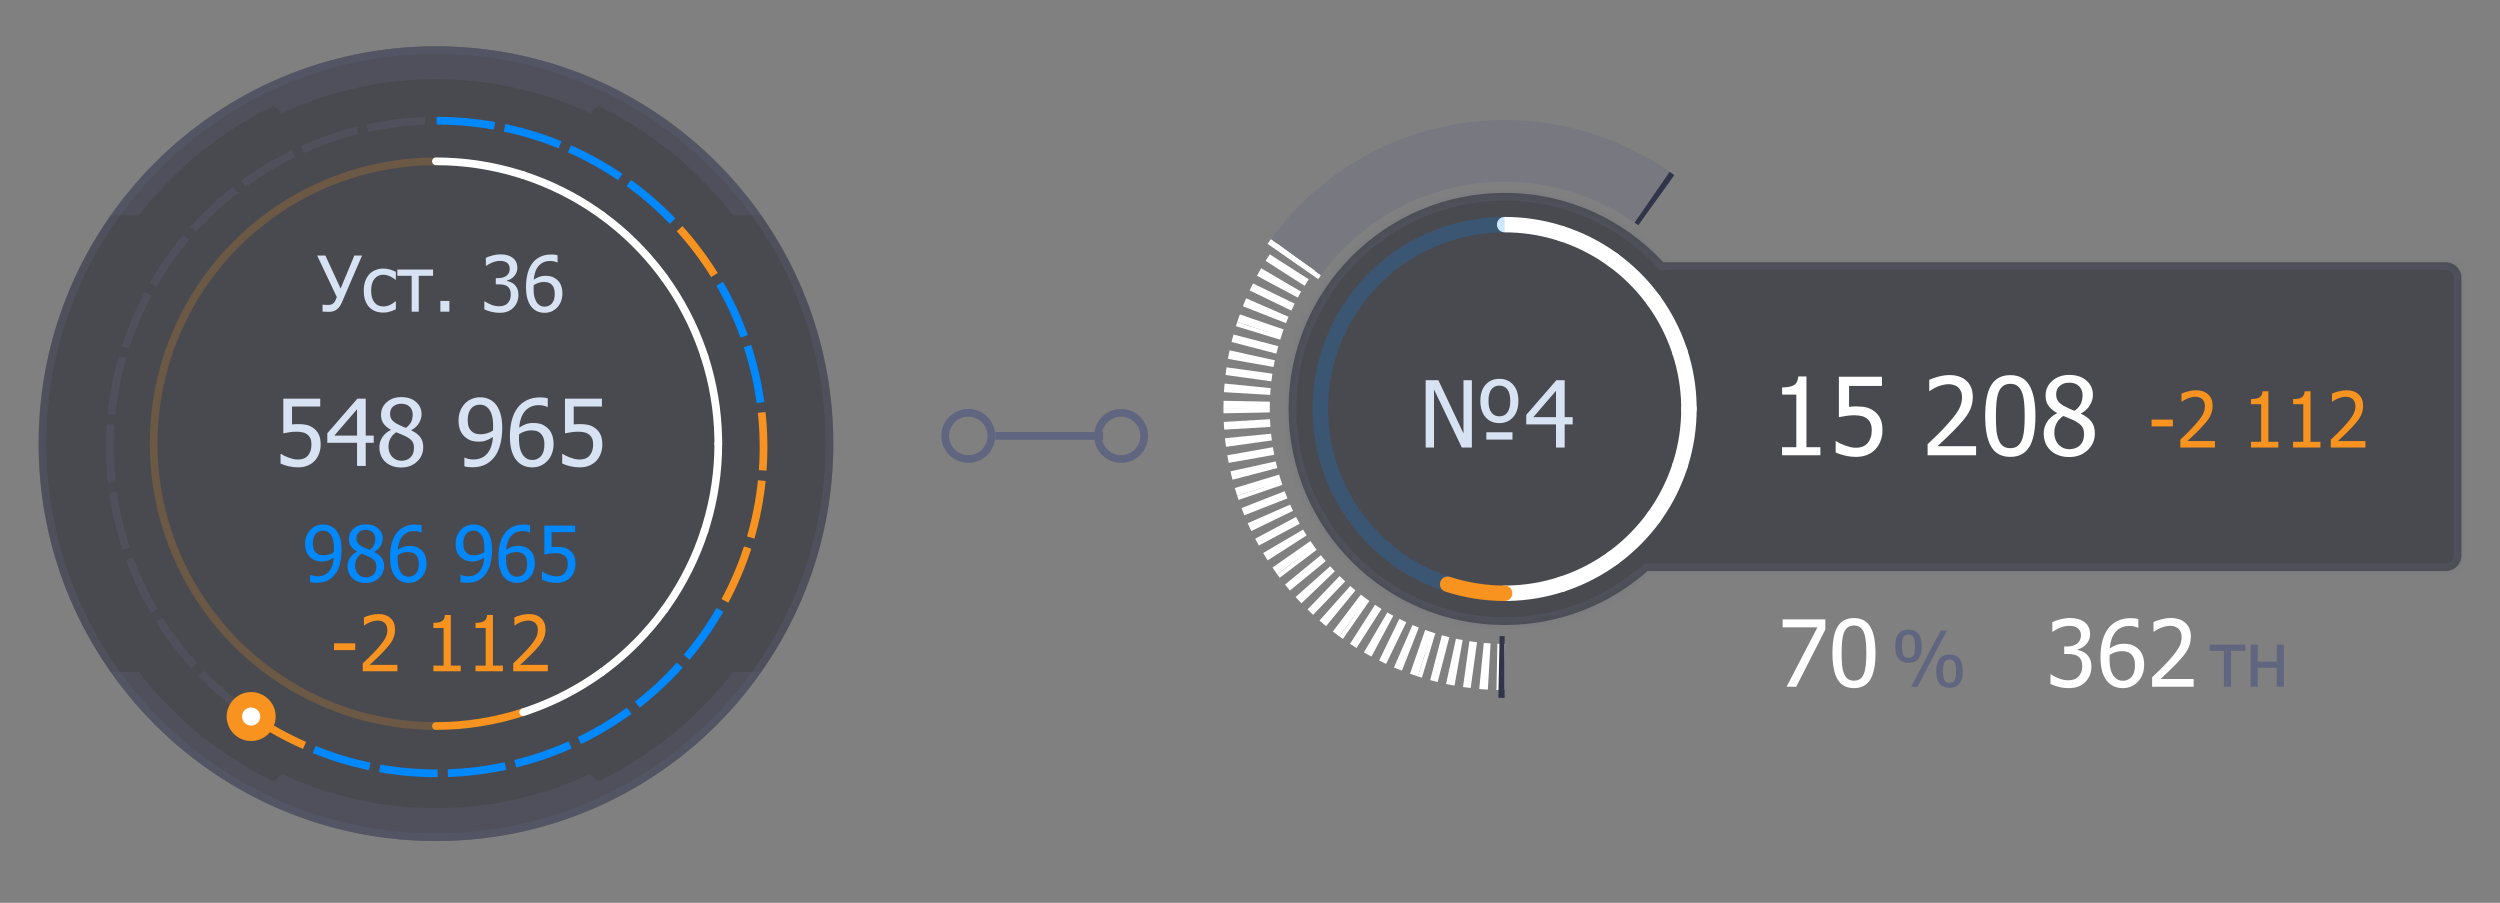<svg width="324" height="117" viewBox="0 0 324 117" fill="none" xmlns="http://www.w3.org/2000/svg">
<rect x="0" y="0" width="324" height="117" fill="#808080" stroke="none"/>
<path d="M56.5 109C84.943 109 108 85.943 108 57.5C108 29.057 84.943 6 56.5 6C28.057 6 5 29.057 5 57.5C5 85.943 28.057 109 56.5 109Z" fill="#12151E" fill-opacity="0.5"/>
<path d="M107.5 57.5C107.5 85.666 84.666 108.5 56.5 108.5C28.334 108.5 5.5 85.666 5.5 57.5C5.5 29.334 28.334 6.5 56.5 6.5C84.666 6.5 107.5 29.334 107.5 57.5Z" stroke="#606580" stroke-opacity="0.25" stroke-miterlimit="10"/>
<path fill-rule="evenodd" clip-rule="evenodd" d="M17.991 27.919C22.607 21.918 28.595 17.026 35.485 13.714L36.559 14.68C42.614 11.845 49.372 10.261 56.5 10.261C63.628 10.261 70.386 11.845 76.441 14.68L77.515 13.714C84.405 17.026 90.393 21.918 95.009 27.919H98.662C93.841 21.06 87.389 15.431 79.869 11.595C79.214 11.261 78.55 10.94 77.879 10.633C71.367 7.658 64.127 6 56.5 6C48.873 6 41.633 7.658 35.121 10.633C34.45 10.94 33.786 11.261 33.131 11.595C25.611 15.431 19.159 21.06 14.338 27.919H17.991Z" fill="#606580" fill-opacity="0.25"/>
<path fill-rule="evenodd" clip-rule="evenodd" d="M95.009 87.081C90.393 93.082 84.405 97.974 77.515 101.286L76.441 100.32C70.386 103.155 63.628 104.739 56.5 104.739C49.372 104.739 42.614 103.155 36.559 100.32L35.485 101.286C28.595 97.974 22.607 93.082 17.991 87.081L14.338 87.081C19.159 93.94 25.611 99.569 33.131 103.405C33.786 103.739 34.45 104.06 35.121 104.366C41.633 107.342 48.873 109 56.5 109C64.127 109 71.367 107.342 77.879 104.366C78.55 104.06 79.214 103.739 79.869 103.405C87.389 99.569 93.841 93.94 98.662 87.081L95.009 87.081Z" fill="#606580" fill-opacity="0.25"/>
<path d="M55.079 15.67C52.569 15.76 50.071 16.072 47.616 16.604" stroke="#606580" stroke-opacity="0.25"/>
<path d="M46.309 16.909C43.872 17.518 41.494 18.342 39.204 19.372" stroke="#606580" stroke-opacity="0.25"/>
<path d="M37.998 19.937C35.74 21.038 33.586 22.338 31.56 23.82" stroke="#606580" stroke-opacity="0.25"/>
<path d="M30.505 24.619C28.526 26.163 26.689 27.881 25.014 29.751" stroke="#606580" stroke-opacity="0.25"/>
<path d="M24.135 30.767C22.521 32.689 21.081 34.751 19.834 36.928" stroke="#606580" stroke-opacity="0.25"/>
<path d="M19.19 38.092C18.011 40.307 17.032 42.623 16.265 45.011" stroke="#606580" stroke-opacity="0.25"/>
<path d="M15.869 46.313C15.179 48.725 14.705 51.193 14.452 53.688" stroke="#606580" stroke-opacity="0.25"/>
<path d="M14.339 55.014C14.166 57.516 14.216 60.029 14.489 62.522" stroke="#606580" stroke-opacity="0.25"/>
<path d="M14.649 63.808C14.998 66.292 15.568 68.74 16.351 71.124" stroke="#606580" stroke-opacity="0.25"/>
<path d="M16.787 72.381C17.645 74.738 18.712 77.014 19.974 79.183" stroke="#606580" stroke-opacity="0.25"/>
<path d="M20.656 80.314C21.986 82.442 23.502 84.448 25.188 86.308" stroke="#606580" stroke-opacity="0.25"/>
<path d="M26.106 87.29C27.85 89.095 29.751 90.742 31.787 92.211" stroke="#606580" stroke-opacity="0.25"/>
<path d="M32.879 92.973C34.961 94.378 37.163 95.595 39.461 96.609" stroke="#F7931E"/>
<path d="M31.671 94.85C30.571 94.365 30.075 93.081 30.561 91.985C31.047 90.889 32.331 90.392 33.431 90.878C34.532 91.364 35.028 92.647 34.542 93.743C34.056 94.839 32.772 95.336 31.671 94.85Z" fill="white" stroke="#F7931E" stroke-width="2"/>
<path d="M40.716 97.139C43.045 98.08 45.453 98.811 47.912 99.326" stroke="#0089FF"/>
<path d="M49.22 99.578C51.694 100.015 54.201 100.231 56.714 100.224" stroke="#0089FF"/>
<path d="M58.046 100.2C60.556 100.114 63.055 99.806 65.511 99.278" stroke="#0089FF"/>
<path d="M66.775 98.985C69.214 98.382 71.594 97.564 73.887 96.54" stroke="#0089FF"/>
<path d="M75.095 95.978C77.355 94.882 79.513 93.588 81.543 92.111" stroke="#0089FF"/>
<path d="M82.6 91.317C84.583 89.777 86.425 88.064 88.104 86.198" stroke="#0089FF"/>
<path d="M88.987 85.186C90.606 83.268 92.05 81.21 93.304 79.036" stroke="#0089FF"/>
<path d="M93.95 77.873C95.135 75.661 96.12 73.348 96.894 70.962" stroke="#F7931E"/>
<path d="M97.293 69.661C97.989 67.251 98.47 64.784 98.728 62.289" stroke="#F7931E"/>
<path d="M98.845 60.964C99.025 58.462 98.982 55.949 98.716 53.455" stroke="#F7931E"/>
<path d="M98.558 52.168C98.216 49.684 97.653 47.234 96.875 44.849" stroke="#0089FF"/>
<path d="M96.443 43.59C95.591 41.231 94.531 38.952 93.274 36.78" stroke="#0089FF"/>
<path d="M92.595 35.647C91.271 33.515 89.759 31.505 88.079 29.641" stroke="#F7931E"/>
<path d="M87.163 28.657C85.424 26.847 83.527 25.195 81.495 23.721" stroke="#0089FF"/>
<path d="M80.379 22.938C78.3 21.53 76.1 20.309 73.804 19.29" stroke="#0089FF"/>
<path d="M72.579 18.77C70.253 17.823 67.847 17.085 65.389 16.564" stroke="#0089FF"/>
<path d="M64.082 16.309C61.609 15.866 59.102 15.643 56.59 15.643" stroke="#0089FF"/>
<path d="M45.193 22.699C48.844 21.512 52.66 20.908 56.5 20.908" stroke="#F7931E" stroke-opacity="0.2"/>
<path d="M34.992 27.897C38.098 25.64 41.541 23.886 45.193 22.699" stroke="#F7931E" stroke-opacity="0.2"/>
<path d="M26.897 35.992C29.154 32.885 31.886 30.154 34.992 27.896" stroke="#F7931E" stroke-opacity="0.2"/>
<path d="M21.699 46.193C22.886 42.541 24.64 39.099 26.897 35.992" stroke="#F7931E" stroke-opacity="0.2"/>
<path d="M19.908 57.5C19.908 53.66 20.513 49.844 21.699 46.193" stroke="#F7931E" stroke-opacity="0.2"/>
<path d="M21.699 68.807C20.513 65.156 19.909 61.34 19.909 57.5" stroke="#F7931E" stroke-opacity="0.2"/>
<path d="M26.897 79.008C24.64 75.901 22.886 72.459 21.699 68.807" stroke="#F7931E" stroke-opacity="0.2"/>
<path d="M34.992 87.103C31.886 84.846 29.154 82.114 26.897 79.008" stroke="#F7931E" stroke-opacity="0.2"/>
<path d="M45.193 92.3C41.541 91.114 38.099 89.36 34.992 87.103" stroke="#F7931E" stroke-opacity="0.2"/>
<path d="M56.5 94.092C52.66 94.092 48.844 93.487 45.193 92.301" stroke="#F7931E" stroke-opacity="0.2"/>
<path d="M67.808 92.3C64.156 93.487 60.34 94.091 56.5 94.091" stroke="#F7931E" stroke-linecap="round"/>
<path d="M78.008 87.103C75.099 89.217 71.894 90.89 68.499 92.068C68.402 92.102 68.305 92.135 68.209 92.168C68.075 92.213 67.941 92.257 67.808 92.301" stroke="white" stroke-linecap="round"/>
<path d="M86.103 79.008C83.989 81.917 81.459 84.498 78.594 86.668C78.512 86.73 78.43 86.792 78.348 86.853C78.235 86.937 78.122 87.02 78.008 87.103" stroke="white" stroke-linecap="round"/>
<path d="M91.301 68.807C90.189 72.228 88.58 75.465 86.526 78.414C86.468 78.498 86.409 78.581 86.35 78.665C86.268 78.78 86.186 78.894 86.103 79.008" stroke="white" stroke-linecap="round"/>
<path d="M93.092 57.5C93.092 61.096 92.561 64.672 91.519 68.112C91.49 68.21 91.46 68.307 91.429 68.405C91.387 68.539 91.344 68.674 91.301 68.807" stroke="white" stroke-linecap="round"/>
<path d="M91.301 46.193C92.412 49.613 93.013 53.178 93.084 56.771C93.086 56.873 93.088 56.975 93.089 57.078C93.091 57.218 93.092 57.359 93.092 57.5" stroke="white" stroke-linecap="round"/>
<path d="M86.103 35.992C88.217 38.901 89.89 42.106 91.069 45.501C91.102 45.598 91.135 45.694 91.168 45.791C91.213 45.925 91.257 46.059 91.301 46.192" stroke="white" stroke-linecap="round"/>
<path d="M78.008 27.897C80.918 30.011 83.499 32.541 85.669 35.406C85.731 35.488 85.792 35.57 85.853 35.652C85.937 35.765 86.021 35.878 86.103 35.992" stroke="white" stroke-linecap="round"/>
<path d="M67.808 22.699C71.228 23.811 74.465 25.42 77.414 27.474C77.498 27.532 77.581 27.591 77.665 27.65C77.78 27.732 77.894 27.814 78.008 27.896" stroke="white" stroke-linecap="round"/>
<path d="M56.5 20.908C60.097 20.908 63.672 21.439 67.112 22.481C67.21 22.51 67.307 22.541 67.405 22.571C67.539 22.613 67.674 22.656 67.807 22.699" stroke="white" stroke-linecap="round"/>
<path d="M46.041 84.261H43.288V83.377H46.041V84.261ZM51.5 87H47.013V85.98C47.335 85.674 47.64 85.38 47.926 85.101C48.213 84.821 48.493 84.529 48.766 84.227C49.319 83.618 49.697 83.131 49.899 82.767C50.101 82.399 50.202 82.019 50.202 81.629C50.202 81.427 50.169 81.25 50.104 81.097C50.042 80.944 49.956 80.817 49.845 80.716C49.731 80.618 49.599 80.545 49.45 80.496C49.3 80.447 49.136 80.423 48.956 80.423C48.784 80.423 48.608 80.446 48.429 80.491C48.253 80.534 48.084 80.587 47.921 80.652C47.785 80.708 47.653 80.774 47.526 80.853C47.399 80.931 47.296 80.997 47.218 81.053H47.164V80.018C47.366 79.917 47.646 79.819 48.004 79.725C48.366 79.627 48.707 79.578 49.03 79.578C49.707 79.578 50.237 79.759 50.621 80.12C51.006 80.478 51.198 80.965 51.198 81.58C51.198 81.863 51.163 82.125 51.095 82.366C51.03 82.607 50.939 82.83 50.822 83.035C50.701 83.247 50.556 83.457 50.387 83.665C50.218 83.873 50.039 84.079 49.85 84.28C49.544 84.612 49.202 84.957 48.825 85.315C48.45 85.674 48.151 85.957 47.926 86.165H51.5V87ZM59.713 87H56.168V86.258H57.487V81.385H56.168V80.721C56.666 80.721 57.033 80.651 57.267 80.511C57.505 80.368 57.638 80.099 57.667 79.705H58.424V86.258H59.713V87ZM65.172 87H61.627V86.258H62.946V81.385H61.627V80.721C62.125 80.721 62.492 80.651 62.726 80.511C62.964 80.368 63.097 80.099 63.126 79.705H63.883V86.258H65.172V87ZM71.002 87H66.515V85.98C66.837 85.674 67.142 85.38 67.428 85.101C67.715 84.821 67.995 84.529 68.268 84.227C68.821 83.618 69.199 83.131 69.401 82.767C69.603 82.399 69.704 82.019 69.704 81.629C69.704 81.427 69.671 81.25 69.606 81.097C69.544 80.944 69.458 80.817 69.347 80.716C69.233 80.618 69.101 80.545 68.951 80.496C68.802 80.447 68.637 80.423 68.458 80.423C68.286 80.423 68.11 80.446 67.931 80.491C67.755 80.534 67.586 80.587 67.423 80.652C67.287 80.708 67.155 80.774 67.028 80.853C66.901 80.931 66.798 80.997 66.72 81.053H66.666V80.018C66.868 79.917 67.148 79.819 67.506 79.725C67.868 79.627 68.209 79.578 68.532 79.578C69.209 79.578 69.739 79.759 70.123 80.12C70.507 80.478 70.7 80.965 70.7 81.58C70.7 81.863 70.665 82.125 70.597 82.366C70.532 82.607 70.441 82.83 70.324 83.035C70.203 83.247 70.058 83.457 69.889 83.665C69.72 83.873 69.541 84.079 69.352 84.28C69.046 84.612 68.704 84.957 68.326 85.315C67.952 85.674 67.653 85.957 67.428 86.165H71.002V87Z" fill="#F7931E"/>
<path d="M46.921 33.118L44.284 39.241C44.174 39.498 44.048 39.705 43.908 39.861C43.772 40.017 43.628 40.134 43.479 40.212C43.329 40.294 43.181 40.347 43.034 40.373C42.891 40.4 42.746 40.413 42.6 40.413C42.469 40.413 42.316 40.409 42.141 40.403C41.965 40.396 41.853 40.391 41.804 40.388V39.485H41.872C41.921 39.491 41.994 39.499 42.092 39.509C42.193 39.516 42.32 39.519 42.473 39.519C42.544 39.519 42.629 39.516 42.727 39.509C42.824 39.499 42.914 39.475 42.995 39.436C43.09 39.391 43.178 39.33 43.259 39.255C43.343 39.177 43.42 39.055 43.488 38.889L43.654 38.503L41.101 33.118H42.17L44.143 37.395L45.925 33.118H46.921ZM49.69 40.51C49.315 40.51 48.972 40.453 48.659 40.339C48.347 40.222 48.078 40.046 47.854 39.812C47.629 39.578 47.455 39.283 47.331 38.928C47.208 38.57 47.146 38.15 47.146 37.669C47.146 37.19 47.209 36.776 47.336 36.428C47.466 36.08 47.639 35.787 47.854 35.549C48.069 35.312 48.335 35.129 48.654 35.002C48.977 34.872 49.322 34.807 49.69 34.807C49.989 34.807 50.277 34.849 50.554 34.934C50.834 35.019 51.083 35.116 51.301 35.227V36.257H51.247C51.182 36.202 51.097 36.139 50.993 36.067C50.892 35.995 50.769 35.922 50.622 35.847C50.495 35.782 50.346 35.725 50.173 35.676C50 35.627 49.834 35.603 49.675 35.603C49.2 35.603 48.817 35.784 48.528 36.145C48.241 36.503 48.098 37.011 48.098 37.669C48.098 38.313 48.236 38.816 48.513 39.177C48.793 39.535 49.18 39.714 49.675 39.714C49.974 39.714 50.259 39.653 50.529 39.529C50.8 39.405 51.039 39.246 51.247 39.05H51.301V40.081C51.21 40.123 51.096 40.175 50.959 40.237C50.822 40.295 50.699 40.339 50.588 40.369C50.432 40.414 50.292 40.448 50.168 40.471C50.044 40.497 49.885 40.51 49.69 40.51ZM56.125 35.74H54.27V40.388H53.352V35.74H51.496V34.934H56.125V35.74ZM58.239 40.388H57.072V38.997H58.239V40.388ZM64.792 33.811C64.616 33.811 64.441 33.832 64.265 33.874C64.089 33.917 63.916 33.972 63.747 34.041C63.591 34.106 63.454 34.174 63.337 34.246C63.223 34.317 63.121 34.384 63.029 34.446H62.971V33.416C63.182 33.302 63.469 33.199 63.83 33.108C64.195 33.014 64.541 32.966 64.87 32.966C65.199 32.966 65.486 33.001 65.73 33.069C65.977 33.134 66.2 33.236 66.399 33.377C66.613 33.533 66.775 33.721 66.882 33.943C66.993 34.164 67.048 34.423 67.048 34.719C67.048 35.12 66.916 35.471 66.653 35.774C66.389 36.077 66.073 36.269 65.705 36.35V36.419C65.858 36.448 66.021 36.498 66.194 36.57C66.369 36.641 66.532 36.747 66.682 36.887C66.832 37.027 66.954 37.208 67.048 37.429C67.142 37.647 67.19 37.914 67.19 38.23C67.19 38.559 67.133 38.861 67.019 39.138C66.908 39.412 66.75 39.654 66.545 39.866C66.334 40.087 66.078 40.255 65.778 40.369C65.479 40.483 65.139 40.54 64.758 40.54C64.393 40.54 64.032 40.496 63.674 40.408C63.316 40.32 63.015 40.214 62.771 40.09V39.06H62.839C63.044 39.21 63.319 39.353 63.664 39.49C64.009 39.627 64.354 39.695 64.699 39.695C64.898 39.695 65.097 39.664 65.295 39.602C65.497 39.537 65.665 39.433 65.798 39.29C65.928 39.146 66.028 38.988 66.096 38.816C66.164 38.643 66.198 38.425 66.198 38.162C66.198 37.898 66.159 37.681 66.081 37.512C66.006 37.343 65.9 37.209 65.764 37.112C65.627 37.014 65.464 36.947 65.275 36.912C65.09 36.873 64.888 36.853 64.67 36.853H64.255V36.042H64.577C65.017 36.042 65.373 35.938 65.647 35.73C65.923 35.522 66.062 35.219 66.062 34.822C66.062 34.639 66.026 34.483 65.954 34.353C65.883 34.22 65.791 34.114 65.681 34.036C65.557 33.951 65.42 33.892 65.271 33.86C65.121 33.827 64.961 33.811 64.792 33.811ZM72.888 38.03C72.888 38.404 72.826 38.749 72.702 39.065C72.579 39.381 72.413 39.644 72.204 39.856C71.986 40.081 71.742 40.252 71.472 40.369C71.202 40.483 70.904 40.54 70.578 40.54C70.249 40.54 69.95 40.484 69.68 40.373C69.413 40.263 69.177 40.099 68.972 39.88C68.721 39.617 68.524 39.265 68.381 38.826C68.241 38.383 68.171 37.839 68.171 37.195C68.171 36.563 68.236 35.994 68.366 35.486C68.496 34.975 68.697 34.53 68.967 34.153C69.231 33.785 69.571 33.498 69.987 33.294C70.404 33.085 70.886 32.981 71.433 32.981C71.596 32.981 71.747 32.989 71.887 33.005C72.027 33.022 72.15 33.048 72.258 33.084V34.016H72.214C72.126 33.967 71.999 33.923 71.833 33.884C71.667 33.842 71.49 33.821 71.301 33.821C70.695 33.821 70.206 34.026 69.831 34.436C69.46 34.843 69.24 35.448 69.172 36.252C69.403 36.09 69.641 35.964 69.885 35.877C70.129 35.789 70.396 35.745 70.686 35.745C70.969 35.745 71.216 35.774 71.428 35.833C71.643 35.888 71.866 36.002 72.097 36.174C72.364 36.376 72.562 36.632 72.692 36.941C72.823 37.25 72.888 37.613 72.888 38.03ZM71.897 38.069C71.897 37.769 71.858 37.519 71.779 37.317C71.701 37.115 71.574 36.943 71.399 36.799C71.272 36.695 71.127 36.627 70.964 36.594C70.805 36.562 70.64 36.545 70.471 36.545C70.243 36.545 70.022 36.58 69.807 36.648C69.592 36.716 69.38 36.816 69.172 36.946C69.165 37.017 69.161 37.087 69.157 37.156C69.154 37.221 69.153 37.304 69.153 37.405C69.153 37.909 69.201 38.316 69.299 38.626C69.4 38.935 69.524 39.169 69.67 39.329C69.81 39.482 69.953 39.589 70.1 39.651C70.249 39.713 70.411 39.744 70.583 39.744C70.974 39.744 71.29 39.604 71.53 39.324C71.775 39.044 71.897 38.626 71.897 38.069Z" fill="#D7E2F2"/>
<path d="M41.557 57.611C41.557 58.033 41.488 58.423 41.352 58.783C41.219 59.142 41.031 59.453 40.789 59.714C40.543 59.98 40.236 60.189 39.869 60.341C39.506 60.494 39.098 60.57 38.645 60.57C38.227 60.57 37.815 60.523 37.408 60.429C37.006 60.339 36.656 60.22 36.359 60.072V58.835H36.441C36.531 58.902 36.66 58.978 36.828 59.064C36.996 59.146 37.182 59.224 37.385 59.298C37.615 59.38 37.826 59.445 38.018 59.492C38.209 59.535 38.424 59.556 38.662 59.556C38.897 59.556 39.125 59.515 39.348 59.433C39.57 59.347 39.762 59.21 39.922 59.023C40.066 58.851 40.176 58.65 40.25 58.419C40.328 58.189 40.367 57.917 40.367 57.605C40.367 57.296 40.324 57.042 40.238 56.843C40.156 56.644 40.035 56.48 39.875 56.351C39.707 56.203 39.5 56.099 39.254 56.041C39.012 55.978 38.74 55.947 38.44 55.947C38.123 55.947 37.805 55.972 37.484 56.023C37.164 56.07 36.908 56.115 36.717 56.158V51.664H41.504V52.689H37.848V55.009C37.988 54.994 38.127 54.982 38.264 54.974C38.401 54.966 38.526 54.962 38.639 54.962C39.084 54.962 39.461 54.999 39.77 55.074C40.078 55.148 40.375 55.292 40.66 55.507C40.949 55.726 41.17 55.999 41.322 56.328C41.479 56.656 41.557 57.084 41.557 57.611ZM48.436 57.388H47.399V60.388H46.274V57.388H42.418V56.158L46.32 51.664H47.399V56.451H48.436V57.388ZM46.274 56.451V53.041L43.332 56.451H46.274ZM53.486 53.697C53.486 53.306 53.356 52.98 53.094 52.718C52.832 52.456 52.469 52.326 52.004 52.326C51.578 52.326 51.229 52.443 50.955 52.677C50.686 52.912 50.551 53.228 50.551 53.627C50.551 53.916 50.619 54.16 50.756 54.359C50.897 54.558 51.106 54.738 51.383 54.898C51.504 54.964 51.688 55.056 51.934 55.173C52.184 55.291 52.41 55.382 52.613 55.449C52.953 55.187 53.184 54.919 53.305 54.646C53.426 54.369 53.486 54.052 53.486 53.697ZM53.651 58.068C53.651 57.709 53.58 57.423 53.44 57.212C53.299 57.002 53.028 56.787 52.625 56.568C52.492 56.494 52.315 56.414 52.092 56.328C51.873 56.242 51.625 56.14 51.348 56.023C51.024 56.238 50.776 56.503 50.604 56.82C50.432 57.132 50.346 57.49 50.346 57.892C50.346 58.419 50.504 58.855 50.82 59.199C51.141 59.542 51.541 59.714 52.022 59.714C52.514 59.714 52.908 59.568 53.205 59.275C53.502 58.978 53.651 58.576 53.651 58.068ZM52.01 60.587C51.576 60.587 51.182 60.523 50.826 60.394C50.471 60.265 50.168 60.08 49.918 59.837C49.672 59.603 49.484 59.326 49.356 59.005C49.231 58.681 49.168 58.339 49.168 57.98C49.168 57.507 49.293 57.074 49.543 56.679C49.797 56.281 50.164 55.964 50.645 55.73V55.695C50.215 55.445 49.897 55.171 49.69 54.874C49.483 54.578 49.379 54.206 49.379 53.761C49.379 53.105 49.627 52.558 50.123 52.121C50.619 51.683 51.248 51.464 52.01 51.464C52.803 51.464 53.438 51.673 53.914 52.091C54.395 52.505 54.635 53.037 54.635 53.685C54.635 54.076 54.52 54.462 54.289 54.845C54.063 55.228 53.734 55.527 53.305 55.742V55.777C53.813 56.015 54.197 56.304 54.459 56.644C54.721 56.984 54.852 57.421 54.852 57.956C54.852 58.703 54.58 59.328 54.037 59.831C53.498 60.335 52.822 60.587 52.01 60.587ZM63.91 55.249C63.91 54.656 63.856 54.173 63.746 53.802C63.637 53.427 63.486 53.138 63.295 52.935C63.123 52.748 62.949 52.619 62.774 52.548C62.598 52.478 62.404 52.443 62.194 52.443C61.713 52.443 61.33 52.615 61.045 52.959C60.76 53.302 60.617 53.8 60.617 54.453C60.617 54.82 60.664 55.123 60.758 55.361C60.852 55.599 61.004 55.804 61.215 55.976C61.363 56.097 61.531 56.179 61.719 56.222C61.906 56.261 62.108 56.281 62.322 56.281C62.572 56.281 62.842 56.238 63.131 56.152C63.42 56.062 63.672 55.945 63.887 55.8C63.891 55.742 63.895 55.666 63.899 55.572C63.906 55.474 63.91 55.367 63.91 55.249ZM59.428 54.499C59.428 54.05 59.5 53.64 59.645 53.269C59.793 52.898 59.994 52.578 60.248 52.308C60.49 52.05 60.785 51.849 61.133 51.705C61.484 51.56 61.84 51.488 62.199 51.488C62.602 51.488 62.965 51.556 63.289 51.693C63.617 51.826 63.901 52.019 64.139 52.273C64.44 52.593 64.672 53.013 64.836 53.533C65.004 54.052 65.088 54.709 65.088 55.502C65.088 56.224 65.006 56.91 64.842 57.558C64.682 58.203 64.444 58.738 64.127 59.164C63.791 59.617 63.387 59.962 62.914 60.201C62.445 60.439 61.865 60.558 61.174 60.558C61.018 60.558 60.852 60.548 60.676 60.529C60.5 60.513 60.336 60.482 60.184 60.435V59.316H60.242C60.34 59.371 60.492 59.423 60.699 59.474C60.906 59.525 61.117 59.55 61.332 59.55C62.098 59.55 62.699 59.298 63.137 58.794C63.574 58.291 63.822 57.57 63.881 56.632C63.569 56.843 63.27 56.998 62.984 57.095C62.703 57.193 62.397 57.242 62.065 57.242C61.74 57.242 61.445 57.206 61.18 57.136C60.914 57.066 60.647 56.929 60.377 56.726C60.065 56.488 59.828 56.187 59.668 55.824C59.508 55.456 59.428 55.015 59.428 54.499ZM71.744 57.558C71.744 58.007 71.67 58.421 71.522 58.8C71.373 59.179 71.174 59.496 70.924 59.749C70.662 60.019 70.369 60.224 70.045 60.365C69.721 60.502 69.363 60.57 68.973 60.57C68.578 60.57 68.219 60.503 67.895 60.371C67.574 60.238 67.291 60.041 67.045 59.779C66.744 59.462 66.508 59.041 66.336 58.513C66.168 57.982 66.084 57.33 66.084 56.556C66.084 55.798 66.162 55.115 66.319 54.505C66.475 53.892 66.715 53.359 67.039 52.906C67.356 52.464 67.764 52.121 68.264 51.874C68.764 51.624 69.342 51.499 69.998 51.499C70.194 51.499 70.375 51.509 70.543 51.529C70.711 51.548 70.859 51.58 70.988 51.623V52.742H70.936C70.83 52.683 70.678 52.63 70.479 52.584C70.279 52.533 70.067 52.507 69.84 52.507C69.113 52.507 68.525 52.753 68.076 53.246C67.631 53.734 67.367 54.46 67.285 55.425C67.563 55.23 67.848 55.08 68.141 54.974C68.434 54.869 68.754 54.816 69.102 54.816C69.442 54.816 69.738 54.851 69.992 54.921C70.25 54.988 70.518 55.124 70.795 55.331C71.115 55.574 71.354 55.88 71.51 56.252C71.666 56.623 71.744 57.058 71.744 57.558ZM70.555 57.605C70.555 57.246 70.508 56.945 70.414 56.703C70.32 56.46 70.168 56.253 69.957 56.081C69.805 55.956 69.631 55.874 69.436 55.835C69.244 55.796 69.047 55.777 68.844 55.777C68.57 55.777 68.305 55.818 68.047 55.9C67.789 55.982 67.535 56.101 67.285 56.257C67.278 56.343 67.272 56.427 67.268 56.509C67.264 56.587 67.262 56.687 67.262 56.808C67.262 57.414 67.32 57.902 67.438 58.273C67.559 58.644 67.707 58.925 67.883 59.117C68.051 59.3 68.223 59.429 68.399 59.503C68.578 59.578 68.772 59.615 68.979 59.615C69.447 59.615 69.826 59.447 70.115 59.111C70.408 58.775 70.555 58.273 70.555 57.605ZM78.061 57.611C78.061 58.033 77.992 58.423 77.856 58.783C77.723 59.142 77.535 59.453 77.293 59.714C77.047 59.98 76.74 60.189 76.373 60.341C76.01 60.494 75.602 60.57 75.149 60.57C74.731 60.57 74.319 60.523 73.912 60.429C73.51 60.339 73.16 60.22 72.863 60.072V58.835H72.945C73.035 58.902 73.164 58.978 73.332 59.064C73.5 59.146 73.686 59.224 73.889 59.298C74.119 59.38 74.33 59.445 74.522 59.492C74.713 59.535 74.928 59.556 75.166 59.556C75.4 59.556 75.629 59.515 75.852 59.433C76.074 59.347 76.266 59.21 76.426 59.023C76.57 58.851 76.68 58.65 76.754 58.419C76.832 58.189 76.871 57.917 76.871 57.605C76.871 57.296 76.828 57.042 76.742 56.843C76.66 56.644 76.539 56.48 76.379 56.351C76.211 56.203 76.004 56.099 75.758 56.041C75.516 55.978 75.244 55.947 74.944 55.947C74.627 55.947 74.309 55.972 73.988 56.023C73.668 56.07 73.412 56.115 73.221 56.158V51.664H78.008V52.689H74.352V55.009C74.492 54.994 74.631 54.982 74.768 54.974C74.904 54.966 75.029 54.962 75.143 54.962C75.588 54.962 75.965 54.999 76.274 55.074C76.582 55.148 76.879 55.292 77.164 55.507C77.453 55.726 77.674 55.999 77.826 56.328C77.983 56.656 78.061 57.084 78.061 57.611Z" fill="#D7E2F2"/>
<path d="M43.283 71.106C43.283 70.611 43.238 70.209 43.147 69.9C43.056 69.587 42.93 69.347 42.771 69.177C42.627 69.021 42.483 68.914 42.336 68.855C42.19 68.796 42.028 68.767 41.853 68.767C41.452 68.767 41.133 68.91 40.896 69.197C40.658 69.483 40.539 69.898 40.539 70.442C40.539 70.748 40.578 71 40.656 71.199C40.734 71.397 40.861 71.568 41.037 71.711C41.161 71.812 41.301 71.881 41.457 71.916C41.613 71.949 41.781 71.965 41.96 71.965C42.168 71.965 42.393 71.93 42.634 71.858C42.875 71.783 43.085 71.685 43.264 71.565C43.267 71.516 43.27 71.453 43.274 71.374C43.28 71.293 43.283 71.204 43.283 71.106ZM39.548 70.481C39.548 70.107 39.608 69.765 39.729 69.456C39.852 69.146 40.02 68.879 40.232 68.655C40.433 68.44 40.679 68.272 40.969 68.152C41.262 68.031 41.558 67.971 41.858 67.971C42.193 67.971 42.496 68.028 42.766 68.142C43.039 68.253 43.275 68.414 43.474 68.626C43.724 68.892 43.918 69.242 44.055 69.675C44.195 70.108 44.265 70.655 44.265 71.316C44.265 71.918 44.196 72.489 44.06 73.03C43.926 73.567 43.728 74.013 43.464 74.368C43.184 74.745 42.847 75.033 42.453 75.232C42.063 75.43 41.579 75.53 41.003 75.53C40.873 75.53 40.734 75.522 40.588 75.505C40.441 75.492 40.305 75.466 40.178 75.427V74.495H40.227C40.308 74.54 40.435 74.584 40.608 74.626C40.78 74.669 40.956 74.69 41.135 74.69C41.773 74.69 42.274 74.48 42.639 74.06C43.003 73.64 43.21 73.04 43.259 72.258C42.998 72.434 42.749 72.563 42.512 72.644C42.278 72.725 42.022 72.766 41.745 72.766C41.475 72.766 41.229 72.737 41.008 72.678C40.787 72.62 40.564 72.506 40.339 72.336C40.079 72.138 39.882 71.887 39.748 71.585C39.615 71.278 39.548 70.911 39.548 70.481ZM48.64 69.812C48.64 69.487 48.531 69.215 48.313 68.997C48.094 68.778 47.792 68.669 47.404 68.669C47.05 68.669 46.758 68.767 46.53 68.962C46.306 69.158 46.194 69.421 46.194 69.753C46.194 69.994 46.25 70.198 46.364 70.364C46.482 70.53 46.656 70.68 46.887 70.813C46.988 70.868 47.141 70.945 47.346 71.043C47.554 71.14 47.743 71.217 47.912 71.272C48.195 71.054 48.388 70.831 48.488 70.603C48.589 70.372 48.64 70.108 48.64 69.812ZM48.776 73.455C48.776 73.155 48.718 72.918 48.601 72.742C48.483 72.566 48.257 72.387 47.922 72.205C47.811 72.143 47.663 72.076 47.478 72.004C47.295 71.933 47.089 71.848 46.858 71.751C46.587 71.93 46.381 72.151 46.237 72.415C46.094 72.675 46.023 72.973 46.023 73.308C46.023 73.748 46.154 74.111 46.418 74.397C46.685 74.683 47.019 74.827 47.419 74.827C47.829 74.827 48.158 74.705 48.405 74.46C48.653 74.213 48.776 73.878 48.776 73.455ZM47.409 75.554C47.048 75.554 46.719 75.501 46.423 75.393C46.127 75.286 45.874 75.131 45.666 74.929C45.461 74.734 45.305 74.503 45.197 74.236C45.093 73.966 45.041 73.681 45.041 73.381C45.041 72.987 45.145 72.626 45.354 72.297C45.565 71.965 45.871 71.702 46.272 71.506V71.477C45.913 71.269 45.648 71.041 45.476 70.793C45.303 70.546 45.217 70.237 45.217 69.866C45.217 69.319 45.424 68.863 45.837 68.499C46.25 68.134 46.775 67.952 47.409 67.952C48.07 67.952 48.599 68.126 48.996 68.474C49.397 68.819 49.597 69.262 49.597 69.802C49.597 70.128 49.501 70.45 49.309 70.769C49.12 71.088 48.846 71.337 48.488 71.516V71.545C48.912 71.744 49.232 71.985 49.45 72.268C49.668 72.551 49.778 72.916 49.778 73.362C49.778 73.984 49.551 74.504 49.099 74.924C48.65 75.344 48.086 75.554 47.409 75.554ZM55.271 73.03C55.271 73.404 55.209 73.749 55.085 74.065C54.961 74.381 54.795 74.644 54.587 74.856C54.369 75.081 54.125 75.251 53.855 75.369C53.584 75.483 53.287 75.54 52.961 75.54C52.632 75.54 52.333 75.484 52.063 75.374C51.796 75.263 51.56 75.099 51.355 74.88C51.104 74.617 50.907 74.265 50.764 73.826C50.624 73.383 50.554 72.839 50.554 72.195C50.554 71.563 50.619 70.994 50.749 70.486C50.879 69.975 51.08 69.53 51.35 69.153C51.613 68.785 51.954 68.499 52.37 68.293C52.787 68.085 53.269 67.981 53.816 67.981C53.978 67.981 54.13 67.989 54.27 68.005C54.41 68.022 54.533 68.048 54.641 68.084V69.016H54.597C54.509 68.967 54.382 68.923 54.216 68.884C54.05 68.842 53.873 68.821 53.684 68.821C53.078 68.821 52.588 69.026 52.214 69.436C51.843 69.843 51.623 70.448 51.555 71.252C51.786 71.09 52.024 70.964 52.268 70.876C52.512 70.789 52.779 70.745 53.069 70.745C53.352 70.745 53.599 70.774 53.811 70.832C54.026 70.888 54.248 71.002 54.48 71.174C54.746 71.376 54.945 71.632 55.075 71.941C55.206 72.25 55.271 72.613 55.271 73.03ZM54.279 73.069C54.279 72.769 54.24 72.519 54.162 72.317C54.084 72.115 53.957 71.942 53.781 71.799C53.654 71.695 53.51 71.627 53.347 71.594C53.187 71.562 53.023 71.545 52.854 71.545C52.626 71.545 52.404 71.58 52.19 71.648C51.975 71.716 51.763 71.816 51.555 71.946C51.548 72.017 51.543 72.087 51.54 72.156C51.537 72.221 51.535 72.304 51.535 72.405C51.535 72.909 51.584 73.316 51.682 73.626C51.783 73.935 51.906 74.169 52.053 74.329C52.193 74.482 52.336 74.589 52.483 74.651C52.632 74.713 52.793 74.744 52.966 74.744C53.357 74.744 53.672 74.604 53.913 74.324C54.157 74.044 54.279 73.626 54.279 73.069ZM62.785 71.106C62.785 70.611 62.74 70.209 62.649 69.9C62.557 69.587 62.432 69.347 62.273 69.177C62.129 69.021 61.984 68.914 61.838 68.855C61.691 68.796 61.53 68.767 61.355 68.767C60.954 68.767 60.635 68.91 60.398 69.197C60.16 69.483 60.041 69.898 60.041 70.442C60.041 70.748 60.08 71 60.158 71.199C60.236 71.397 60.363 71.568 60.539 71.711C60.663 71.812 60.803 71.881 60.959 71.916C61.115 71.949 61.283 71.965 61.462 71.965C61.67 71.965 61.895 71.93 62.136 71.858C62.377 71.783 62.587 71.685 62.766 71.565C62.769 71.516 62.772 71.453 62.776 71.374C62.782 71.293 62.785 71.204 62.785 71.106ZM59.05 70.481C59.05 70.107 59.11 69.765 59.231 69.456C59.354 69.146 59.522 68.879 59.733 68.655C59.935 68.44 60.181 68.272 60.471 68.152C60.764 68.031 61.06 67.971 61.359 67.971C61.695 67.971 61.998 68.028 62.268 68.142C62.541 68.253 62.777 68.414 62.976 68.626C63.226 68.892 63.42 69.242 63.557 69.675C63.697 70.108 63.767 70.655 63.767 71.316C63.767 71.918 63.698 72.489 63.562 73.03C63.428 73.567 63.23 74.013 62.966 74.368C62.686 74.745 62.349 75.033 61.955 75.232C61.565 75.43 61.081 75.53 60.505 75.53C60.375 75.53 60.236 75.522 60.09 75.505C59.944 75.492 59.807 75.466 59.68 75.427V74.495H59.729C59.81 74.54 59.937 74.584 60.109 74.626C60.282 74.669 60.458 74.69 60.637 74.69C61.275 74.69 61.776 74.48 62.141 74.06C62.505 73.64 62.712 73.04 62.761 72.258C62.5 72.434 62.251 72.563 62.014 72.644C61.779 72.725 61.524 72.766 61.247 72.766C60.977 72.766 60.731 72.737 60.51 72.678C60.288 72.62 60.066 72.506 59.841 72.336C59.581 72.138 59.384 71.887 59.25 71.585C59.117 71.278 59.05 70.911 59.05 70.481ZM69.314 73.03C69.314 73.404 69.252 73.749 69.128 74.065C69.004 74.381 68.838 74.644 68.63 74.856C68.412 75.081 68.168 75.251 67.898 75.369C67.627 75.483 67.329 75.54 67.004 75.54C66.675 75.54 66.376 75.484 66.106 75.374C65.839 75.263 65.603 75.099 65.398 74.88C65.147 74.617 64.95 74.265 64.807 73.826C64.667 73.383 64.597 72.839 64.597 72.195C64.597 71.563 64.662 70.994 64.792 70.486C64.922 69.975 65.123 69.53 65.393 69.153C65.656 68.785 65.996 68.499 66.413 68.293C66.83 68.085 67.312 67.981 67.859 67.981C68.021 67.981 68.173 67.989 68.313 68.005C68.453 68.022 68.576 68.048 68.684 68.084V69.016H68.64C68.552 68.967 68.425 68.923 68.259 68.884C68.093 68.842 67.915 68.821 67.727 68.821C67.121 68.821 66.631 69.026 66.257 69.436C65.886 69.843 65.666 70.448 65.598 71.252C65.829 71.09 66.067 70.964 66.311 70.876C66.555 70.789 66.822 70.745 67.112 70.745C67.395 70.745 67.642 70.774 67.854 70.832C68.069 70.888 68.291 71.002 68.523 71.174C68.79 71.376 68.988 71.632 69.118 71.941C69.249 72.25 69.314 72.613 69.314 73.03ZM68.322 73.069C68.322 72.769 68.283 72.519 68.205 72.317C68.127 72.115 68 71.942 67.824 71.799C67.697 71.695 67.552 71.627 67.39 71.594C67.23 71.562 67.066 71.545 66.897 71.545C66.669 71.545 66.447 71.58 66.233 71.648C66.018 71.716 65.806 71.816 65.598 71.946C65.591 72.017 65.586 72.087 65.583 72.156C65.58 72.221 65.578 72.304 65.578 72.405C65.578 72.909 65.627 73.316 65.725 73.626C65.826 73.935 65.949 74.169 66.096 74.329C66.236 74.482 66.379 74.589 66.525 74.651C66.675 74.713 66.836 74.744 67.009 74.744C67.4 74.744 67.715 74.604 67.956 74.324C68.2 74.044 68.322 73.626 68.322 73.069ZM74.577 73.074C74.577 73.425 74.52 73.751 74.406 74.05C74.296 74.35 74.139 74.609 73.938 74.827C73.733 75.048 73.477 75.222 73.171 75.349C72.868 75.476 72.528 75.54 72.15 75.54C71.802 75.54 71.459 75.501 71.12 75.422C70.785 75.347 70.494 75.248 70.246 75.124V74.094H70.315C70.389 74.15 70.497 74.213 70.637 74.285C70.777 74.353 70.931 74.418 71.101 74.48C71.293 74.548 71.469 74.602 71.628 74.641C71.788 74.677 71.967 74.695 72.165 74.695C72.361 74.695 72.551 74.661 72.737 74.592C72.922 74.521 73.082 74.407 73.215 74.251C73.335 74.107 73.427 73.94 73.488 73.748C73.553 73.555 73.586 73.329 73.586 73.069C73.586 72.812 73.55 72.6 73.479 72.434C73.41 72.268 73.309 72.131 73.176 72.024C73.036 71.9 72.863 71.814 72.658 71.765C72.457 71.713 72.23 71.687 71.98 71.687C71.716 71.687 71.451 71.708 71.184 71.751C70.917 71.79 70.704 71.827 70.544 71.863V68.118H74.533V68.972H71.487V70.906C71.604 70.893 71.719 70.883 71.833 70.876C71.947 70.87 72.051 70.867 72.146 70.867C72.517 70.867 72.831 70.898 73.088 70.96C73.345 71.021 73.593 71.142 73.83 71.321C74.071 71.503 74.255 71.731 74.382 72.004C74.512 72.278 74.577 72.634 74.577 73.074Z" fill="#0089FF"/>
<mask id="path-60-inside-1" fill="white">
<path fill-rule="evenodd" clip-rule="evenodd" d="M213.521 74C208.585 78.356 202.101 81 195 81C179.536 81 167 68.464 167 53C167 37.536 179.536 25 195 25C203.131 25 210.452 28.465 215.567 34H317C318.105 34 319 34.895 319 36V72C319 73.105 318.105 74 317 74H213.521Z"/>
</mask>
<path fill-rule="evenodd" clip-rule="evenodd" d="M213.521 74C208.585 78.356 202.101 81 195 81C179.536 81 167 68.464 167 53C167 37.536 179.536 25 195 25C203.131 25 210.452 28.465 215.567 34H317C318.105 34 319 34.895 319 36V72C319 73.105 318.105 74 317 74H213.521Z" fill="#12151E" fill-opacity="0.5"/>
<path d="M213.521 74V73H213.143L212.859 73.25L213.521 74ZM215.567 34L214.833 34.679L215.13 35H215.567V34ZM212.859 73.25C208.099 77.452 201.848 80 195 80V82C202.354 82 209.071 79.261 214.183 74.75L212.859 73.25ZM195 80C180.088 80 168 67.912 168 53H166C166 69.016 178.984 82 195 82V80ZM168 53C168 38.088 180.088 26 195 26V24C178.984 24 166 36.984 166 53H168ZM195 26C202.84 26 209.899 29.34 214.833 34.679L216.302 33.321C211.005 27.591 203.421 24 195 24V26ZM215.567 35H317V33H215.567V35ZM317 35C317.552 35 318 35.448 318 36H320C320 34.343 318.657 33 317 33V35ZM318 36V72H320V36H318ZM318 72C318 72.552 317.552 73 317 73V75C318.657 75 320 73.657 320 72H318ZM317 73H213.521V75H317V73Z" fill="#606580" fill-opacity="0.25" mask="url(#path-60-inside-1)"/>
<path d="M205.335 21.194C208.672 22.278 211.818 23.881 214.657 25.944" stroke="#606580" stroke-opacity="0.25" stroke-width="8"/>
<path d="M195 19.556C198.509 19.556 201.997 20.109 205.335 21.193" stroke="#606580" stroke-opacity="0.25" stroke-width="8"/>
<path d="M184.665 21.194C188.003 20.109 191.491 19.557 195 19.557" stroke="#606580" stroke-opacity="0.25" stroke-width="8"/>
<path d="M175.343 25.944C178.182 23.881 181.328 22.278 184.666 21.194" stroke="#606580" stroke-opacity="0.25" stroke-width="8"/>
<path d="M167.944 33.343C170.007 30.503 172.503 28.007 175.343 25.944" stroke="#606580" stroke-opacity="0.25" stroke-width="8"/>
<path d="M163.194 42.666C164.278 39.328 165.881 36.182 167.944 33.343" stroke="white" stroke-width="6" stroke-dasharray="1 1"/>
<path d="M161.557 53C161.557 49.491 162.109 46.003 163.194 42.666" stroke="white" stroke-width="6" stroke-dasharray="1 1"/>
<path d="M163.194 63.334C162.109 59.997 161.557 56.509 161.557 53" stroke="white" stroke-width="6" stroke-dasharray="1 1"/>
<path d="M167.944 72.657C165.881 69.818 164.278 66.672 163.194 63.334" stroke="white" stroke-width="6" stroke-dasharray="1 1"/>
<path d="M175.343 80.056C172.503 77.993 170.007 75.497 167.944 72.657" stroke="white" stroke-width="6" stroke-dasharray="1 1"/>
<path d="M184.665 84.806C181.328 83.722 178.182 82.119 175.343 80.056" stroke="white" stroke-width="6" stroke-dasharray="1 1"/>
<path d="M195 86.444C191.491 86.444 188.003 85.891 184.665 84.807" stroke="white" stroke-width="6" stroke-dasharray="1 1"/>
<path d="M214.657 25.944C214.553 25.869 214.449 25.793 214.344 25.719C214.268 25.665 214.191 25.611 214.114 25.558" stroke="#303549" stroke-width="8"/>
<path d="M167.944 33.342C167.868 33.447 167.793 33.551 167.719 33.656C167.665 33.732 167.611 33.809 167.557 33.886" stroke="white" stroke-width="8"/>
<path d="M195 86.443C194.756 86.443 194.511 86.44 194.267 86.435" stroke="#303549" stroke-width="8"/>
<path d="M202.382 75.719C200.149 76.444 197.822 76.837 195.476 76.883C195.409 76.885 195.343 76.886 195.276 76.886C195.184 76.888 195.092 76.888 195 76.888" stroke="white" stroke-width="2" stroke-linecap="round"/>
<path d="M209.041 72.326C207.142 73.706 205.05 74.798 202.833 75.567C202.77 75.589 202.707 75.611 202.644 75.632C202.557 75.662 202.469 75.69 202.382 75.719" stroke="white" stroke-width="2" stroke-linecap="round"/>
<path d="M214.326 67.041C212.946 68.941 211.294 70.626 209.423 72.042C209.37 72.083 209.317 72.123 209.263 72.163C209.19 72.218 209.115 72.272 209.041 72.326" stroke="white" stroke-width="2" stroke-linecap="round"/>
<path d="M217.719 60.382C216.993 62.615 215.943 64.728 214.602 66.653C214.564 66.708 214.525 66.763 214.487 66.817C214.433 66.892 214.38 66.967 214.326 67.041" stroke="white" stroke-width="2" stroke-linecap="round"/>
<path d="M218.888 53C218.888 55.348 218.542 57.682 217.861 59.928C217.842 59.991 217.822 60.055 217.803 60.119C217.775 60.207 217.747 60.294 217.719 60.382" stroke="white" stroke-width="2" stroke-linecap="round"/>
<path d="M217.719 45.618C218.444 47.851 218.837 50.178 218.883 52.524C218.885 52.591 218.886 52.657 218.886 52.724C218.888 52.816 218.888 52.908 218.888 53" stroke="white" stroke-width="2" stroke-linecap="round"/>
<path d="M214.326 38.959C215.706 40.858 216.798 42.95 217.567 45.167C217.589 45.23 217.611 45.293 217.632 45.356C217.662 45.443 217.691 45.531 217.719 45.618" stroke="white" stroke-width="2" stroke-linecap="round"/>
<path d="M209.041 33.674C210.941 35.054 212.626 36.706 214.042 38.577C214.083 38.63 214.123 38.683 214.163 38.737C214.217 38.811 214.272 38.885 214.326 38.959" stroke="white" stroke-width="2" stroke-linecap="round"/>
<path d="M202.382 30.281C204.615 31.007 206.728 32.057 208.653 33.398C208.708 33.436 208.763 33.475 208.817 33.513C208.892 33.566 208.967 33.62 209.041 33.674" stroke="white" stroke-width="2" stroke-linecap="round"/>
<path d="M195 29.112C197.348 29.112 199.682 29.458 201.928 30.139C201.991 30.158 202.055 30.178 202.119 30.198C202.207 30.225 202.294 30.253 202.382 30.281" stroke="white" stroke-width="2" stroke-linecap="round"/>
<path d="M187.618 30.281C190.002 29.506 192.493 29.112 195 29.112" stroke="#0089FF" stroke-opacity="0.2" stroke-width="2"/>
<path d="M180.959 33.674C182.987 32.201 185.234 31.056 187.618 30.281" stroke="#0089FF" stroke-opacity="0.2" stroke-width="2"/>
<path d="M175.674 38.959C177.148 36.931 178.931 35.147 180.959 33.674" stroke="#0089FF" stroke-opacity="0.2" stroke-width="2"/>
<path d="M172.281 45.618C173.056 43.234 174.201 40.987 175.674 38.959" stroke="#0089FF" stroke-opacity="0.2" stroke-width="2"/>
<path d="M171.112 53C171.112 50.493 171.507 48.002 172.281 45.618" stroke="#0089FF" stroke-opacity="0.2" stroke-width="2"/>
<path d="M172.281 60.382C171.507 57.998 171.112 55.507 171.112 53" stroke="#0089FF" stroke-opacity="0.2" stroke-width="2"/>
<path d="M175.674 67.041C174.201 65.013 173.056 62.766 172.281 60.382" stroke="#0089FF" stroke-opacity="0.2" stroke-width="2"/>
<path d="M180.959 72.326C178.931 70.852 177.148 69.069 175.674 67.041" stroke="#0089FF" stroke-opacity="0.2" stroke-width="2"/>
<path d="M187.618 75.719C185.234 74.944 182.987 73.799 180.959 72.326" stroke="#0089FF" stroke-opacity="0.2" stroke-width="2"/>
<path d="M195 76.888C192.493 76.888 190.002 76.493 187.618 75.719" stroke="#F7931E" stroke-width="2" stroke-linecap="round"/>
<path d="M190.754 58H189.453L185.85 50.477V58H184.766V49.275H186.412L189.67 56.184V49.275H190.754V58ZM196.783 51.965C196.783 52.852 196.555 53.553 196.098 54.068C195.641 54.58 195.049 54.836 194.322 54.836C193.568 54.836 192.969 54.58 192.523 54.068C192.078 53.553 191.855 52.852 191.855 51.965C191.855 51.055 192.084 50.35 192.541 49.85C192.998 49.346 193.592 49.094 194.322 49.094C195.053 49.094 195.645 49.346 196.098 49.85C196.555 50.35 196.783 51.055 196.783 51.965ZM196.016 56.969H192.629V56.02H196.016V56.969ZM195.729 51.965C195.729 51.281 195.602 50.779 195.348 50.459C195.098 50.135 194.756 49.973 194.322 49.973C193.889 49.973 193.545 50.135 193.291 50.459C193.037 50.779 192.91 51.281 192.91 51.965C192.91 52.625 193.035 53.123 193.285 53.459C193.535 53.791 193.881 53.957 194.322 53.957C194.764 53.957 195.107 53.791 195.354 53.459C195.604 53.123 195.729 52.625 195.729 51.965ZM203.82 55H202.783V58H201.658V55H197.803V53.77L201.705 49.275H202.783V54.062H203.82V55ZM201.658 54.062V50.652L198.717 54.062H201.658Z" fill="#D7E2F2"/>
<path d="M236.566 81.582L232.793 89H231.545L235.541 81.301H231.029V80.275H236.566V81.582ZM243.064 84.635C243.064 86.201 242.836 87.352 242.379 88.086C241.926 88.816 241.225 89.182 240.275 89.182C239.314 89.182 238.609 88.809 238.16 88.062C237.711 87.316 237.486 86.178 237.486 84.647C237.486 83.072 237.713 81.922 238.166 81.195C238.623 80.465 239.326 80.1 240.275 80.1C241.236 80.1 241.941 80.477 242.391 81.231C242.84 81.984 243.064 83.119 243.064 84.635ZM241.564 87.295C241.678 87.006 241.758 86.641 241.805 86.199C241.852 85.758 241.875 85.236 241.875 84.635C241.875 84.037 241.852 83.518 241.805 83.076C241.758 82.635 241.676 82.268 241.559 81.975C241.441 81.678 241.279 81.453 241.072 81.301C240.869 81.144 240.604 81.066 240.275 81.066C239.951 81.066 239.684 81.144 239.473 81.301C239.266 81.453 239.102 81.682 238.98 81.986C238.863 82.283 238.783 82.658 238.74 83.111C238.697 83.564 238.676 84.076 238.676 84.647C238.676 85.256 238.693 85.766 238.729 86.176C238.768 86.586 238.85 86.953 238.975 87.277C239.088 87.578 239.248 87.811 239.455 87.975C239.666 88.135 239.939 88.215 240.275 88.215C240.6 88.215 240.865 88.139 241.072 87.986C241.283 87.83 241.447 87.6 241.564 87.295Z" fill="white"/>
<path d="M249.058 83.746C249.058 84.478 248.91 85.022 248.613 85.377C248.32 85.728 247.896 85.904 247.339 85.904C246.772 85.904 246.343 85.725 246.05 85.367C245.76 85.009 245.615 84.47 245.615 83.751C245.615 83.022 245.763 82.48 246.06 82.125C246.356 81.77 246.782 81.593 247.339 81.593C247.905 81.593 248.333 81.772 248.623 82.13C248.913 82.488 249.058 83.027 249.058 83.746ZM252.31 81.73L248.501 89H247.695L251.504 81.73H252.31ZM254.38 86.983C254.38 87.716 254.232 88.259 253.936 88.614C253.643 88.966 253.218 89.142 252.661 89.142C252.095 89.142 251.665 88.963 251.372 88.605C251.082 88.246 250.938 87.708 250.938 86.988C250.938 86.259 251.086 85.717 251.382 85.362C251.678 85.007 252.104 84.83 252.661 84.83C253.228 84.83 253.656 85.009 253.945 85.367C254.235 85.725 254.38 86.264 254.38 86.983ZM248.188 83.746C248.188 83.251 248.13 82.877 248.013 82.623C247.899 82.369 247.674 82.242 247.339 82.242C247.004 82.242 246.777 82.371 246.66 82.628C246.543 82.885 246.484 83.259 246.484 83.751C246.484 84.239 246.54 84.612 246.65 84.869C246.761 85.126 246.991 85.255 247.339 85.255C247.674 85.255 247.899 85.126 248.013 84.869C248.13 84.612 248.188 84.238 248.188 83.746ZM253.511 86.983C253.511 86.489 253.452 86.114 253.335 85.86C253.221 85.606 252.996 85.48 252.661 85.48C252.326 85.48 252.1 85.608 251.982 85.865C251.865 86.122 251.807 86.497 251.807 86.988C251.807 87.477 251.862 87.849 251.973 88.106C252.083 88.364 252.313 88.492 252.661 88.492C252.996 88.492 253.221 88.364 253.335 88.106C253.452 87.849 253.511 87.475 253.511 86.983Z" fill="#606580"/>
<path d="M268.168 81.107C267.957 81.107 267.746 81.133 267.535 81.184C267.324 81.234 267.117 81.301 266.914 81.383C266.727 81.461 266.562 81.543 266.422 81.629C266.285 81.715 266.162 81.795 266.053 81.869H265.982V80.633C266.236 80.496 266.58 80.373 267.014 80.264C267.451 80.15 267.867 80.094 268.262 80.094C268.656 80.094 269 80.135 269.293 80.217C269.59 80.295 269.857 80.418 270.096 80.586C270.354 80.773 270.547 81 270.676 81.266C270.809 81.531 270.875 81.842 270.875 82.197C270.875 82.678 270.717 83.1 270.4 83.463C270.084 83.826 269.705 84.057 269.264 84.154V84.236C269.447 84.272 269.643 84.332 269.85 84.418C270.061 84.504 270.256 84.631 270.436 84.799C270.615 84.967 270.762 85.184 270.875 85.449C270.988 85.711 271.045 86.031 271.045 86.41C271.045 86.805 270.977 87.168 270.84 87.5C270.707 87.828 270.518 88.119 270.271 88.373C270.018 88.639 269.711 88.84 269.352 88.977C268.992 89.113 268.584 89.182 268.127 89.182C267.689 89.182 267.256 89.129 266.826 89.023C266.396 88.918 266.035 88.791 265.742 88.643V87.406H265.824C266.07 87.586 266.4 87.758 266.814 87.922C267.229 88.086 267.643 88.168 268.057 88.168C268.295 88.168 268.533 88.131 268.771 88.057C269.014 87.978 269.215 87.853 269.375 87.682C269.531 87.51 269.65 87.32 269.732 87.113C269.814 86.906 269.855 86.644 269.855 86.328C269.855 86.012 269.809 85.752 269.715 85.549C269.625 85.346 269.498 85.186 269.334 85.068C269.17 84.951 268.975 84.871 268.748 84.828C268.525 84.781 268.283 84.758 268.021 84.758H267.523V83.785H267.91C268.438 83.785 268.865 83.66 269.193 83.41C269.525 83.16 269.691 82.797 269.691 82.32C269.691 82.102 269.648 81.914 269.562 81.758C269.477 81.598 269.367 81.471 269.234 81.377C269.086 81.275 268.922 81.205 268.742 81.166C268.562 81.127 268.371 81.107 268.168 81.107ZM277.883 86.17C277.883 86.619 277.809 87.033 277.66 87.412C277.512 87.791 277.312 88.107 277.062 88.361C276.801 88.631 276.508 88.836 276.184 88.977C275.859 89.113 275.502 89.182 275.111 89.182C274.717 89.182 274.357 89.115 274.033 88.982C273.713 88.85 273.43 88.652 273.184 88.391C272.883 88.074 272.646 87.652 272.475 87.125C272.307 86.594 272.223 85.941 272.223 85.168C272.223 84.41 272.301 83.727 272.457 83.117C272.613 82.504 272.854 81.971 273.178 81.518C273.494 81.076 273.902 80.732 274.402 80.486C274.902 80.236 275.48 80.111 276.137 80.111C276.332 80.111 276.514 80.121 276.682 80.141C276.85 80.16 276.998 80.191 277.127 80.234V81.353H277.074C276.969 81.295 276.816 81.242 276.617 81.195C276.418 81.144 276.205 81.119 275.979 81.119C275.252 81.119 274.664 81.365 274.215 81.857C273.77 82.346 273.506 83.072 273.424 84.037C273.701 83.842 273.986 83.691 274.279 83.586C274.572 83.481 274.893 83.428 275.24 83.428C275.58 83.428 275.877 83.463 276.131 83.533C276.389 83.6 276.656 83.736 276.934 83.943C277.254 84.186 277.492 84.492 277.648 84.863C277.805 85.234 277.883 85.67 277.883 86.17ZM276.693 86.217C276.693 85.857 276.646 85.557 276.553 85.314C276.459 85.072 276.307 84.865 276.096 84.693C275.943 84.568 275.77 84.486 275.574 84.447C275.383 84.408 275.186 84.389 274.982 84.389C274.709 84.389 274.443 84.43 274.186 84.512C273.928 84.594 273.674 84.713 273.424 84.869C273.416 84.955 273.41 85.039 273.406 85.121C273.402 85.199 273.4 85.299 273.4 85.42C273.4 86.025 273.459 86.514 273.576 86.885C273.697 87.256 273.846 87.537 274.021 87.728C274.189 87.912 274.361 88.041 274.537 88.115C274.717 88.189 274.91 88.227 275.117 88.227C275.586 88.227 275.965 88.059 276.254 87.723C276.547 87.387 276.693 86.885 276.693 86.217ZM284.299 89H278.914V87.775C279.301 87.408 279.666 87.057 280.01 86.721C280.354 86.385 280.689 86.035 281.018 85.672C281.682 84.941 282.135 84.357 282.377 83.92C282.619 83.478 282.74 83.023 282.74 82.555C282.74 82.312 282.701 82.1 282.623 81.916C282.549 81.732 282.445 81.58 282.312 81.459C282.176 81.342 282.018 81.254 281.838 81.195C281.658 81.137 281.461 81.107 281.246 81.107C281.039 81.107 280.828 81.135 280.613 81.189C280.402 81.24 280.199 81.305 280.004 81.383C279.84 81.449 279.682 81.529 279.529 81.623C279.377 81.717 279.254 81.797 279.16 81.863H279.096V80.621C279.338 80.5 279.674 80.383 280.104 80.269C280.537 80.152 280.947 80.094 281.334 80.094C282.146 80.094 282.783 80.311 283.244 80.744C283.705 81.174 283.936 81.758 283.936 82.496C283.936 82.836 283.895 83.15 283.812 83.439C283.734 83.728 283.625 83.996 283.484 84.242C283.34 84.496 283.166 84.748 282.963 84.998C282.76 85.248 282.545 85.494 282.318 85.736C281.951 86.135 281.541 86.549 281.088 86.978C280.639 87.408 280.279 87.748 280.01 87.998H284.299V89Z" fill="white"/>
<path d="M290.997 84.352H289.142V89H288.224V84.352H286.368V83.546H290.997V84.352ZM295.987 89H295.069V86.544H292.599V89H291.681V83.546H292.599V85.753H295.069V83.546H295.987V89Z" fill="#606580"/>
<path d="M235.92 59H230.957V57.961H232.803V51.139H230.957V50.209C231.654 50.209 232.167 50.111 232.495 49.915C232.828 49.715 233.015 49.339 233.056 48.787H234.115V57.961H235.92V59ZM243.966 55.76C243.966 56.252 243.886 56.708 243.727 57.127C243.572 57.546 243.353 57.908 243.07 58.214C242.783 58.524 242.425 58.768 241.997 58.945C241.573 59.123 241.097 59.212 240.568 59.212C240.081 59.212 239.6 59.157 239.126 59.048C238.657 58.943 238.249 58.804 237.902 58.631V57.188H237.998C238.103 57.266 238.253 57.355 238.449 57.455C238.645 57.551 238.862 57.642 239.099 57.728C239.368 57.824 239.614 57.899 239.837 57.954C240.06 58.004 240.311 58.029 240.589 58.029C240.862 58.029 241.129 57.981 241.389 57.886C241.648 57.785 241.872 57.626 242.059 57.407C242.227 57.207 242.355 56.972 242.441 56.703C242.533 56.434 242.578 56.117 242.578 55.753C242.578 55.393 242.528 55.097 242.428 54.864C242.332 54.632 242.191 54.44 242.004 54.29C241.808 54.117 241.566 53.996 241.279 53.928C240.997 53.855 240.68 53.818 240.329 53.818C239.96 53.818 239.589 53.848 239.215 53.907C238.841 53.962 238.543 54.014 238.319 54.065V48.821H243.904V50.018H239.639V52.725C239.803 52.706 239.965 52.693 240.124 52.684C240.284 52.675 240.429 52.67 240.562 52.67C241.081 52.67 241.521 52.713 241.881 52.8C242.241 52.886 242.587 53.055 242.92 53.306C243.257 53.561 243.515 53.88 243.692 54.263C243.875 54.645 243.966 55.145 243.966 55.76ZM256.1 59H249.817V57.571C250.269 57.143 250.695 56.733 251.096 56.341C251.497 55.949 251.889 55.541 252.271 55.117C253.046 54.265 253.575 53.584 253.857 53.073C254.14 52.558 254.281 52.027 254.281 51.48C254.281 51.198 254.236 50.95 254.145 50.735C254.058 50.521 253.937 50.343 253.782 50.202C253.623 50.065 253.438 49.963 253.229 49.895C253.019 49.826 252.789 49.792 252.538 49.792C252.297 49.792 252.05 49.824 251.8 49.888C251.554 49.947 251.317 50.022 251.089 50.113C250.897 50.191 250.713 50.284 250.535 50.394C250.357 50.503 250.214 50.596 250.104 50.674H250.029V49.225C250.312 49.083 250.704 48.947 251.205 48.815C251.711 48.678 252.189 48.609 252.641 48.609C253.589 48.609 254.331 48.862 254.869 49.368C255.407 49.87 255.676 50.551 255.676 51.412C255.676 51.809 255.628 52.175 255.532 52.513C255.441 52.85 255.313 53.162 255.149 53.449C254.981 53.745 254.778 54.039 254.541 54.331C254.304 54.623 254.053 54.91 253.789 55.192C253.361 55.657 252.882 56.14 252.354 56.642C251.829 57.143 251.41 57.539 251.096 57.831H256.1V59ZM263.79 53.907C263.79 55.735 263.523 57.077 262.99 57.934C262.462 58.786 261.644 59.212 260.536 59.212C259.415 59.212 258.592 58.777 258.068 57.906C257.544 57.036 257.282 55.707 257.282 53.921C257.282 52.084 257.547 50.742 258.075 49.895C258.608 49.042 259.429 48.616 260.536 48.616C261.657 48.616 262.48 49.056 263.004 49.935C263.528 50.815 263.79 52.139 263.79 53.907ZM262.04 57.011C262.172 56.673 262.266 56.247 262.32 55.732C262.375 55.217 262.402 54.609 262.402 53.907C262.402 53.21 262.375 52.604 262.32 52.089C262.266 51.574 262.17 51.145 262.033 50.804C261.896 50.457 261.707 50.195 261.466 50.018C261.229 49.835 260.919 49.744 260.536 49.744C260.158 49.744 259.846 49.835 259.6 50.018C259.358 50.195 259.167 50.462 259.025 50.817C258.889 51.164 258.795 51.601 258.745 52.13C258.695 52.658 258.67 53.255 258.67 53.921C258.67 54.632 258.69 55.227 258.731 55.705C258.777 56.184 258.873 56.612 259.019 56.99C259.151 57.341 259.338 57.612 259.579 57.804C259.825 57.991 260.144 58.084 260.536 58.084C260.914 58.084 261.224 57.995 261.466 57.817C261.712 57.635 261.903 57.366 262.04 57.011ZM269.901 51.193C269.901 50.738 269.749 50.357 269.443 50.052C269.138 49.746 268.714 49.594 268.172 49.594C267.675 49.594 267.267 49.73 266.948 50.004C266.634 50.277 266.477 50.647 266.477 51.111C266.477 51.449 266.556 51.733 266.716 51.966C266.88 52.198 267.124 52.408 267.447 52.595C267.589 52.672 267.803 52.779 268.09 52.916C268.382 53.053 268.646 53.16 268.883 53.237C269.279 52.932 269.548 52.62 269.689 52.301C269.831 51.977 269.901 51.608 269.901 51.193ZM270.093 56.293C270.093 55.874 270.011 55.541 269.847 55.295C269.683 55.049 269.366 54.798 268.896 54.543C268.742 54.456 268.534 54.363 268.274 54.263C268.019 54.162 267.73 54.044 267.406 53.907C267.028 54.158 266.739 54.468 266.538 54.837C266.338 55.202 266.237 55.618 266.237 56.088C266.237 56.703 266.422 57.211 266.791 57.612C267.165 58.013 267.632 58.214 268.192 58.214C268.767 58.214 269.227 58.043 269.573 57.701C269.92 57.355 270.093 56.885 270.093 56.293ZM268.179 59.232C267.673 59.232 267.213 59.157 266.798 59.007C266.383 58.856 266.03 58.64 265.738 58.357C265.451 58.084 265.232 57.76 265.082 57.387C264.936 57.008 264.863 56.61 264.863 56.19C264.863 55.639 265.009 55.133 265.301 54.673C265.597 54.208 266.025 53.839 266.586 53.565V53.524C266.085 53.233 265.713 52.914 265.472 52.567C265.23 52.221 265.109 51.788 265.109 51.269C265.109 50.503 265.399 49.865 265.978 49.355C266.556 48.844 267.29 48.589 268.179 48.589C269.104 48.589 269.844 48.833 270.4 49.32C270.961 49.803 271.241 50.423 271.241 51.18C271.241 51.635 271.107 52.087 270.838 52.533C270.574 52.98 270.191 53.328 269.689 53.579V53.62C270.282 53.898 270.731 54.235 271.036 54.632C271.341 55.028 271.494 55.539 271.494 56.163C271.494 57.033 271.177 57.763 270.544 58.351C269.915 58.938 269.127 59.232 268.179 59.232Z" fill="white"/>
<path d="M281.6 55.261H278.846V54.377H281.6V55.261ZM287.059 58H282.571V56.98C282.894 56.673 283.198 56.38 283.484 56.101C283.771 55.821 284.051 55.529 284.324 55.227C284.878 54.618 285.255 54.131 285.457 53.767C285.659 53.399 285.76 53.02 285.76 52.629C285.76 52.427 285.727 52.25 285.662 52.097C285.6 51.944 285.514 51.817 285.403 51.716C285.289 51.618 285.158 51.545 285.008 51.496C284.858 51.447 284.694 51.423 284.515 51.423C284.342 51.423 284.166 51.446 283.987 51.491C283.812 51.533 283.642 51.587 283.479 51.652C283.343 51.708 283.211 51.774 283.084 51.852C282.957 51.931 282.854 51.997 282.776 52.053H282.723V51.018C282.924 50.917 283.204 50.819 283.562 50.725C283.924 50.627 284.266 50.578 284.588 50.578C285.265 50.578 285.796 50.759 286.18 51.12C286.564 51.478 286.756 51.965 286.756 52.58C286.756 52.863 286.722 53.125 286.653 53.366C286.588 53.607 286.497 53.83 286.38 54.035C286.259 54.247 286.115 54.457 285.945 54.665C285.776 54.873 285.597 55.078 285.408 55.28C285.102 55.612 284.76 55.957 284.383 56.315C284.008 56.673 283.709 56.957 283.484 57.165H287.059V58ZM295.271 58H291.727V57.258H293.045V52.385H291.727V51.721C292.225 51.721 292.591 51.651 292.825 51.511C293.063 51.367 293.196 51.099 293.226 50.705H293.982V57.258H295.271V58ZM300.73 58H297.186V57.258H298.504V52.385H297.186V51.721C297.684 51.721 298.05 51.651 298.284 51.511C298.522 51.367 298.655 51.099 298.685 50.705H299.441V57.258H300.73V58ZM306.561 58H302.073V56.98C302.396 56.673 302.7 56.38 302.986 56.101C303.273 55.821 303.553 55.529 303.826 55.227C304.38 54.618 304.757 54.131 304.959 53.767C305.161 53.399 305.262 53.02 305.262 52.629C305.262 52.427 305.229 52.25 305.164 52.097C305.102 51.944 305.016 51.817 304.905 51.716C304.791 51.618 304.66 51.545 304.51 51.496C304.36 51.447 304.196 51.423 304.017 51.423C303.844 51.423 303.668 51.446 303.489 51.491C303.313 51.533 303.144 51.587 302.981 51.652C302.845 51.708 302.713 51.774 302.586 51.852C302.459 51.931 302.356 51.997 302.278 52.053H302.225V51.018C302.426 50.917 302.706 50.819 303.064 50.725C303.426 50.627 303.768 50.578 304.09 50.578C304.767 50.578 305.298 50.759 305.682 51.12C306.066 51.478 306.258 51.965 306.258 52.58C306.258 52.863 306.224 53.125 306.155 53.366C306.09 53.607 305.999 53.83 305.882 54.035C305.761 54.247 305.617 54.457 305.447 54.665C305.278 54.873 305.099 55.078 304.91 55.28C304.604 55.612 304.262 55.957 303.885 56.315C303.51 56.673 303.211 56.957 302.986 57.165H306.561V58Z" fill="#F7931E"/>
<circle cx="125.494" cy="56.494" r="2.994" stroke="#606580"/>
<circle cx="145.293" cy="56.494" r="2.994" stroke="#606580"/>
<path d="M128.988 56.494H142.963" stroke="#606580"/>
</svg>
